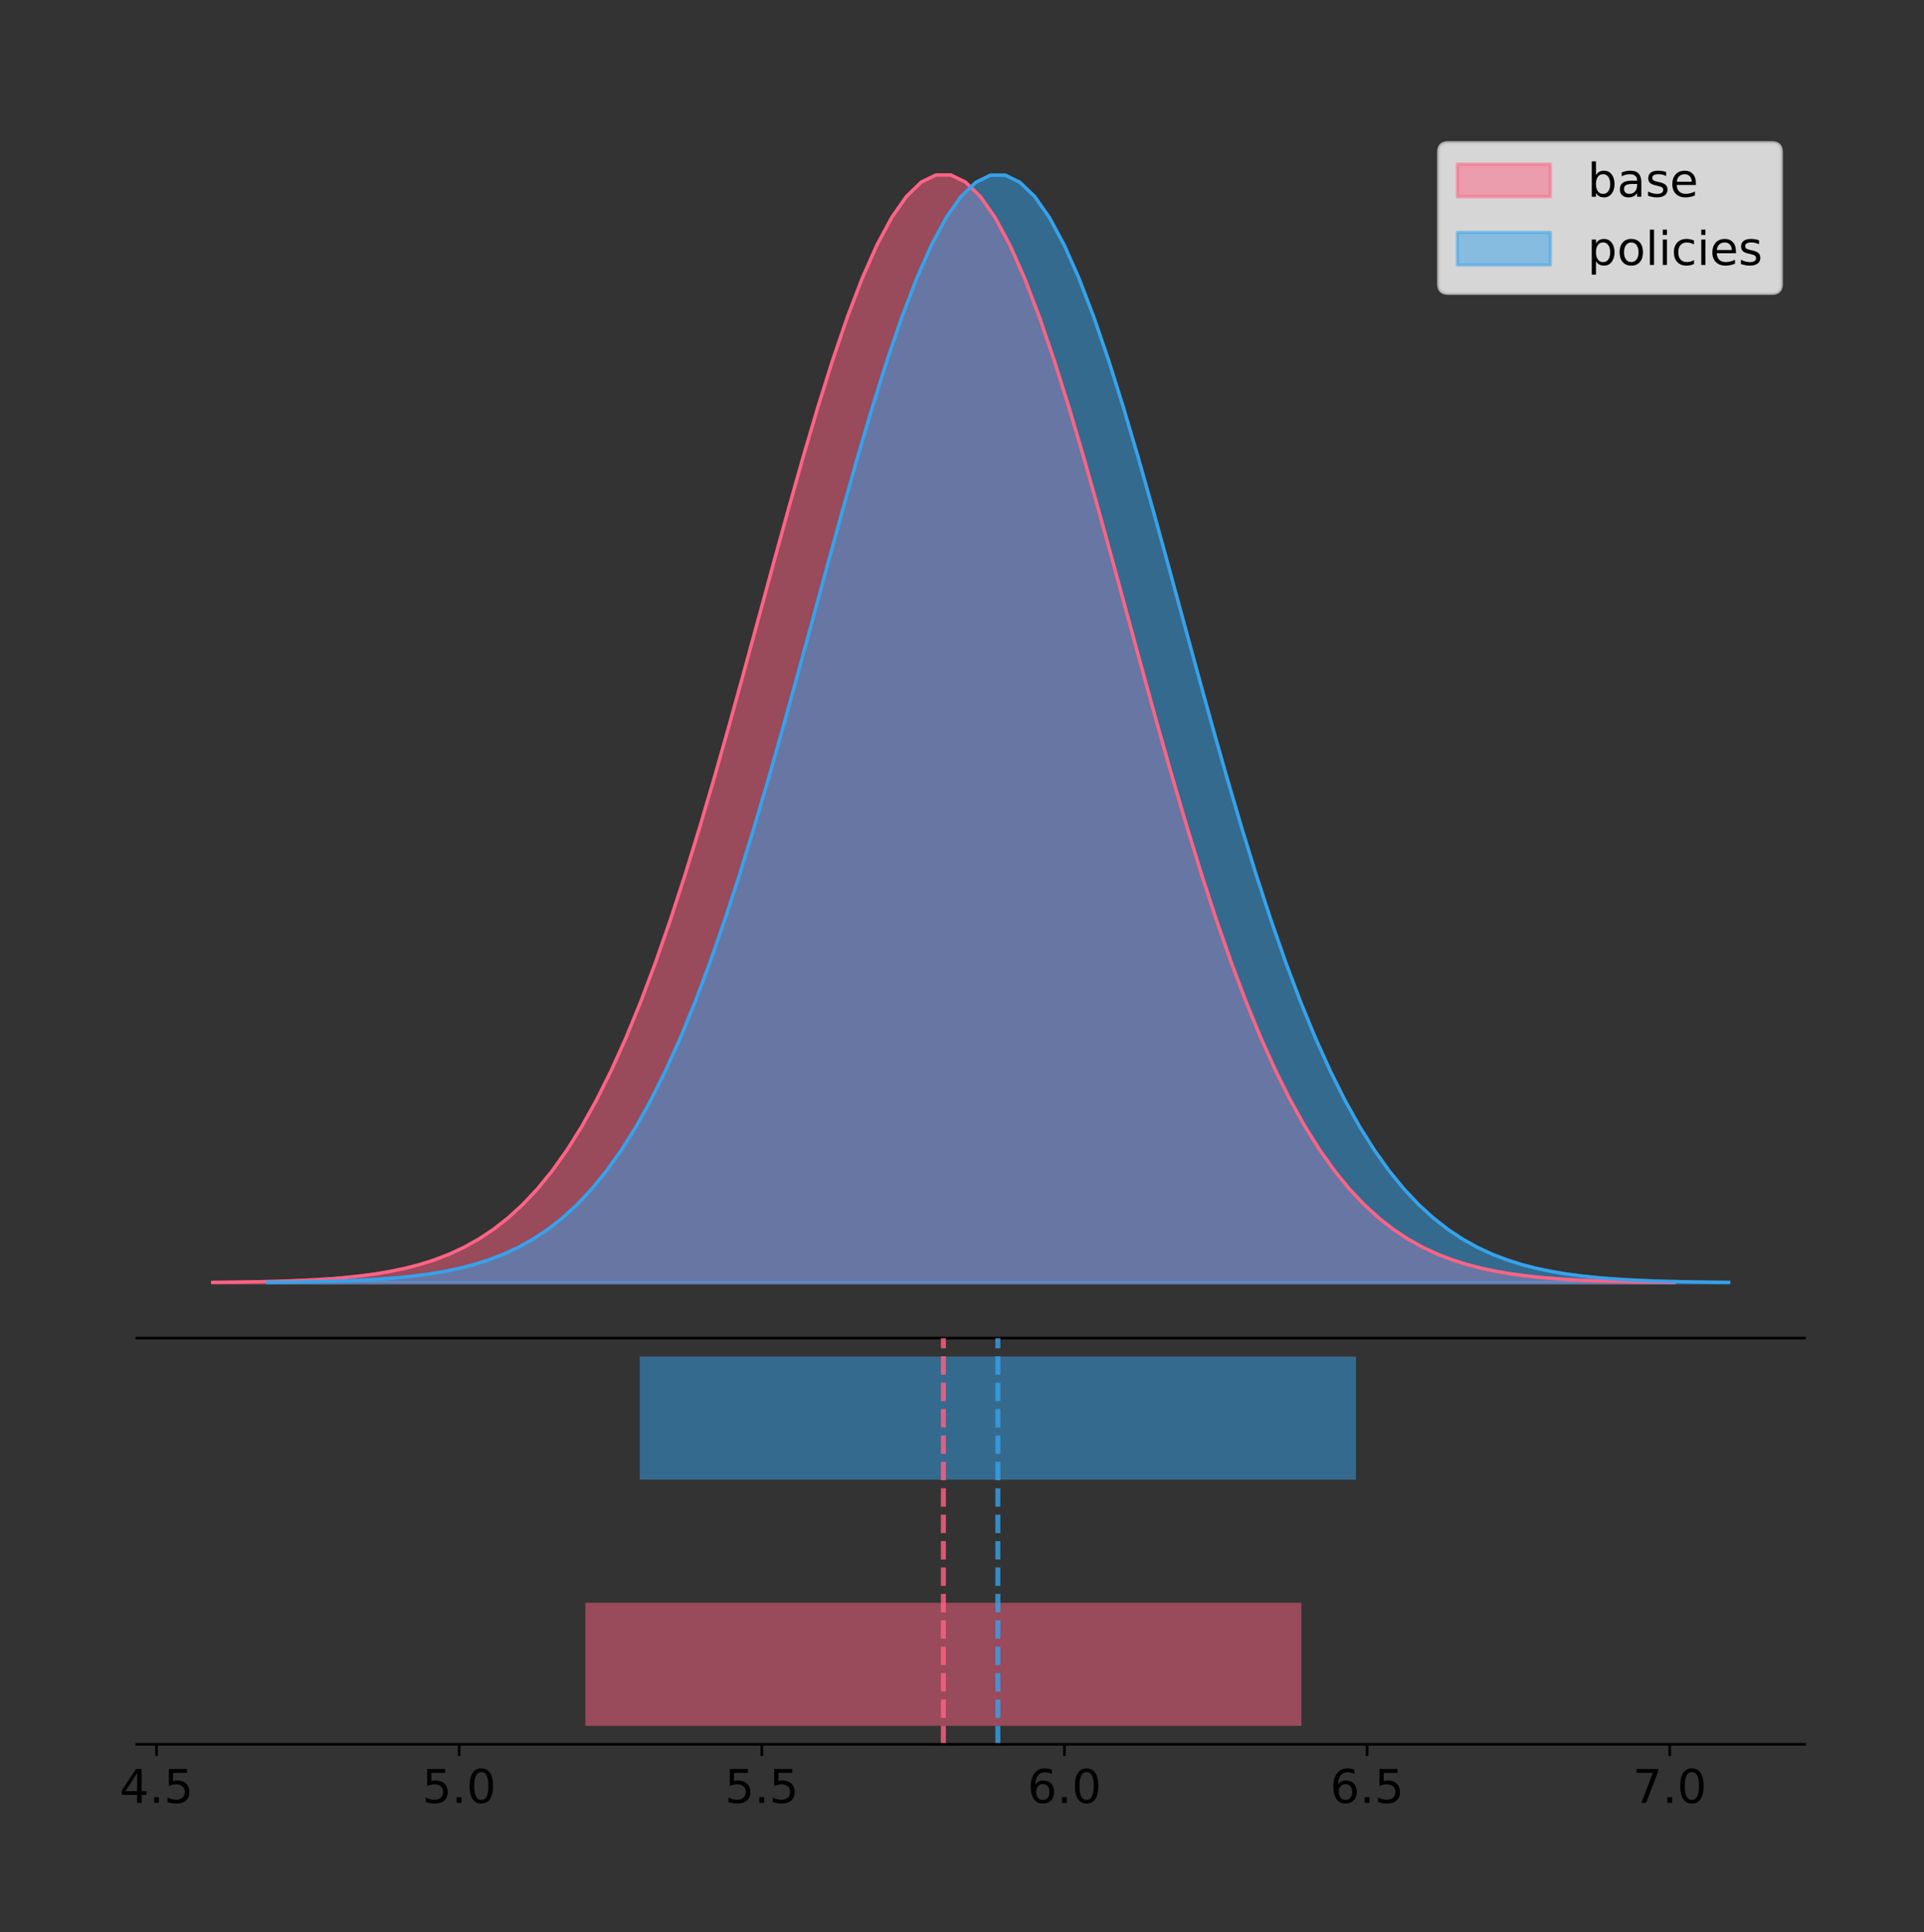 <?xml version="1.0" encoding="utf-8" standalone="no"?>
<!DOCTYPE svg PUBLIC "-//W3C//DTD SVG 1.1//EN"
  "http://www.w3.org/Graphics/SVG/1.1/DTD/svg11.dtd">
<!-- Created with matplotlib (https://matplotlib.org/) -->
<svg height="581.789pt" version="1.1" viewBox="0 0 579.437 581.789" width="579.437pt" xmlns="http://www.w3.org/2000/svg" xmlns:xlink="http://www.w3.org/1999/xlink">
 <rect x="0" y="0" width="579.437" height="581.789" fill="#333333" stroke="none"/>
 <defs>
  <style type="text/css">
*{stroke-linecap:butt;stroke-linejoin:round;}
  </style>
 </defs>
 <g id="figure_1">
  <g id="patch_1">
   <path d="M 0 581.789 
L 579.437 581.789 
L 579.437 0 
L 0 0 
z
" style="fill:none;"/>
  </g>
  <g id="axes_1">
   <g id="patch_2">
    <path d="M 41.237 402.93 
L 543.437 402.93 
L 543.437 36 
L 41.237 36 
z
" style="fill:none;"/>
   </g>
   <g id="PolyCollection_1">
    <defs>
     <path d="M 64.065 -195.538 
L 64.065 -195.65 
L 68.51 -195.692 
L 72.956 -195.749 
L 77.401 -195.825 
L 81.846 -195.925 
L 86.292 -196.058 
L 90.737 -196.23 
L 95.182 -196.455 
L 99.628 -196.744 
L 104.073 -197.115 
L 108.519 -197.585 
L 112.964 -198.179 
L 117.409 -198.923 
L 121.855 -199.848 
L 126.3 -200.99 
L 130.746 -202.39 
L 135.191 -204.093 
L 139.636 -206.151 
L 144.082 -208.617 
L 148.527 -211.552 
L 152.973 -215.017 
L 157.418 -219.078 
L 161.863 -223.801 
L 166.309 -229.25 
L 170.754 -235.488 
L 175.199 -242.572 
L 179.645 -250.552 
L 184.09 -259.468 
L 188.536 -269.344 
L 192.981 -280.192 
L 197.426 -292.002 
L 201.872 -304.744 
L 206.317 -318.365 
L 210.763 -332.786 
L 215.208 -347.901 
L 219.653 -363.58 
L 224.099 -379.667 
L 228.544 -395.98 
L 232.99 -412.318 
L 237.435 -428.462 
L 241.88 -444.18 
L 246.326 -459.23 
L 250.771 -473.372 
L 255.217 -486.366 
L 259.662 -497.987 
L 264.107 -508.025 
L 268.553 -516.294 
L 272.998 -522.64 
L 277.443 -526.94 
L 281.889 -529.111 
L 286.334 -529.111 
L 290.78 -526.94 
L 295.225 -522.64 
L 299.67 -516.294 
L 304.116 -508.025 
L 308.561 -497.987 
L 313.007 -486.366 
L 317.452 -473.372 
L 321.897 -459.23 
L 326.343 -444.18 
L 330.788 -428.462 
L 335.234 -412.318 
L 339.679 -395.98 
L 344.124 -379.667 
L 348.57 -363.58 
L 353.015 -347.901 
L 357.461 -332.786 
L 361.906 -318.365 
L 366.351 -304.744 
L 370.797 -292.002 
L 375.242 -280.192 
L 379.687 -269.344 
L 384.133 -259.468 
L 388.578 -250.552 
L 393.024 -242.572 
L 397.469 -235.488 
L 401.914 -229.25 
L 406.36 -223.801 
L 410.805 -219.078 
L 415.251 -215.017 
L 419.696 -211.552 
L 424.141 -208.617 
L 428.587 -206.151 
L 433.032 -204.093 
L 437.478 -202.39 
L 441.923 -200.99 
L 446.368 -199.848 
L 450.814 -198.923 
L 455.259 -198.179 
L 459.704 -197.585 
L 464.15 -197.115 
L 468.595 -196.744 
L 473.041 -196.455 
L 477.486 -196.23 
L 481.931 -196.058 
L 486.377 -195.925 
L 490.822 -195.825 
L 495.268 -195.749 
L 499.713 -195.692 
L 504.158 -195.65 
L 504.158 -195.538 
L 504.158 -195.538 
L 499.713 -195.538 
L 495.268 -195.538 
L 490.822 -195.538 
L 486.377 -195.538 
L 481.931 -195.538 
L 477.486 -195.538 
L 473.041 -195.538 
L 468.595 -195.538 
L 464.15 -195.538 
L 459.704 -195.538 
L 455.259 -195.538 
L 450.814 -195.538 
L 446.368 -195.538 
L 441.923 -195.538 
L 437.478 -195.538 
L 433.032 -195.538 
L 428.587 -195.538 
L 424.141 -195.538 
L 419.696 -195.538 
L 415.251 -195.538 
L 410.805 -195.538 
L 406.36 -195.538 
L 401.914 -195.538 
L 397.469 -195.538 
L 393.024 -195.538 
L 388.578 -195.538 
L 384.133 -195.538 
L 379.687 -195.538 
L 375.242 -195.538 
L 370.797 -195.538 
L 366.351 -195.538 
L 361.906 -195.538 
L 357.461 -195.538 
L 353.015 -195.538 
L 348.57 -195.538 
L 344.124 -195.538 
L 339.679 -195.538 
L 335.234 -195.538 
L 330.788 -195.538 
L 326.343 -195.538 
L 321.897 -195.538 
L 317.452 -195.538 
L 313.007 -195.538 
L 308.561 -195.538 
L 304.116 -195.538 
L 299.67 -195.538 
L 295.225 -195.538 
L 290.78 -195.538 
L 286.334 -195.538 
L 281.889 -195.538 
L 277.443 -195.538 
L 272.998 -195.538 
L 268.553 -195.538 
L 264.107 -195.538 
L 259.662 -195.538 
L 255.217 -195.538 
L 250.771 -195.538 
L 246.326 -195.538 
L 241.88 -195.538 
L 237.435 -195.538 
L 232.99 -195.538 
L 228.544 -195.538 
L 224.099 -195.538 
L 219.653 -195.538 
L 215.208 -195.538 
L 210.763 -195.538 
L 206.317 -195.538 
L 201.872 -195.538 
L 197.426 -195.538 
L 192.981 -195.538 
L 188.536 -195.538 
L 184.09 -195.538 
L 179.645 -195.538 
L 175.199 -195.538 
L 170.754 -195.538 
L 166.309 -195.538 
L 161.863 -195.538 
L 157.418 -195.538 
L 152.973 -195.538 
L 148.527 -195.538 
L 144.082 -195.538 
L 139.636 -195.538 
L 135.191 -195.538 
L 130.746 -195.538 
L 126.3 -195.538 
L 121.855 -195.538 
L 117.409 -195.538 
L 112.964 -195.538 
L 108.519 -195.538 
L 104.073 -195.538 
L 99.628 -195.538 
L 95.182 -195.538 
L 90.737 -195.538 
L 86.292 -195.538 
L 81.846 -195.538 
L 77.401 -195.538 
L 72.956 -195.538 
L 68.51 -195.538 
L 64.065 -195.538 
z
" id="m7d5dbf142e" style="stroke:#ff6384;stroke-opacity:0.5;"/>
    </defs>
    <g clip-path="url(#p6e867d0fbb)">
     <use style="fill:#ff6384;fill-opacity:0.5;stroke:#ff6384;stroke-opacity:0.5;" x="0" xlink:href="#m7d5dbf142e" y="581.789"/>
    </g>
   </g>
   <g id="PolyCollection_2">
    <defs>
     <path d="M 80.425 -195.538 
L 80.425 -195.65 
L 84.872 -195.692 
L 89.318 -195.749 
L 93.764 -195.825 
L 98.211 -195.925 
L 102.657 -196.057 
L 107.103 -196.23 
L 111.55 -196.455 
L 115.996 -196.744 
L 120.442 -197.114 
L 124.889 -197.585 
L 129.335 -198.179 
L 133.781 -198.922 
L 138.227 -199.847 
L 142.674 -200.989 
L 147.12 -202.389 
L 151.566 -204.092 
L 156.013 -206.148 
L 160.459 -208.614 
L 164.905 -211.548 
L 169.352 -215.013 
L 173.798 -219.073 
L 178.244 -223.795 
L 182.691 -229.243 
L 187.137 -235.48 
L 191.583 -242.563 
L 196.03 -250.541 
L 200.476 -259.455 
L 204.922 -269.329 
L 209.368 -280.174 
L 213.815 -291.982 
L 218.261 -304.722 
L 222.707 -318.34 
L 227.154 -332.757 
L 231.6 -347.87 
L 236.046 -363.546 
L 240.493 -379.629 
L 244.939 -395.939 
L 249.385 -412.273 
L 253.832 -428.414 
L 258.278 -444.128 
L 262.724 -459.176 
L 267.17 -473.314 
L 271.617 -486.306 
L 276.063 -497.924 
L 280.509 -507.96 
L 284.956 -516.228 
L 289.402 -522.572 
L 293.848 -526.871 
L 298.295 -529.042 
L 302.741 -529.042 
L 307.187 -526.871 
L 311.634 -522.572 
L 316.08 -516.228 
L 320.526 -507.96 
L 324.973 -497.924 
L 329.419 -486.306 
L 333.865 -473.314 
L 338.311 -459.176 
L 342.758 -444.128 
L 347.204 -428.414 
L 351.65 -412.273 
L 356.097 -395.939 
L 360.543 -379.629 
L 364.989 -363.546 
L 369.436 -347.87 
L 373.882 -332.757 
L 378.328 -318.34 
L 382.775 -304.722 
L 387.221 -291.982 
L 391.667 -280.174 
L 396.113 -269.329 
L 400.56 -259.455 
L 405.006 -250.541 
L 409.452 -242.563 
L 413.899 -235.48 
L 418.345 -229.243 
L 422.791 -223.795 
L 427.238 -219.073 
L 431.684 -215.013 
L 436.13 -211.548 
L 440.577 -208.614 
L 445.023 -206.148 
L 449.469 -204.092 
L 453.916 -202.389 
L 458.362 -200.989 
L 462.808 -199.847 
L 467.254 -198.922 
L 471.701 -198.179 
L 476.147 -197.585 
L 480.593 -197.114 
L 485.04 -196.744 
L 489.486 -196.455 
L 493.932 -196.23 
L 498.379 -196.057 
L 502.825 -195.925 
L 507.271 -195.825 
L 511.718 -195.749 
L 516.164 -195.692 
L 520.61 -195.65 
L 520.61 -195.538 
L 520.61 -195.538 
L 516.164 -195.538 
L 511.718 -195.538 
L 507.271 -195.538 
L 502.825 -195.538 
L 498.379 -195.538 
L 493.932 -195.538 
L 489.486 -195.538 
L 485.04 -195.538 
L 480.593 -195.538 
L 476.147 -195.538 
L 471.701 -195.538 
L 467.254 -195.538 
L 462.808 -195.538 
L 458.362 -195.538 
L 453.916 -195.538 
L 449.469 -195.538 
L 445.023 -195.538 
L 440.577 -195.538 
L 436.13 -195.538 
L 431.684 -195.538 
L 427.238 -195.538 
L 422.791 -195.538 
L 418.345 -195.538 
L 413.899 -195.538 
L 409.452 -195.538 
L 405.006 -195.538 
L 400.56 -195.538 
L 396.113 -195.538 
L 391.667 -195.538 
L 387.221 -195.538 
L 382.775 -195.538 
L 378.328 -195.538 
L 373.882 -195.538 
L 369.436 -195.538 
L 364.989 -195.538 
L 360.543 -195.538 
L 356.097 -195.538 
L 351.65 -195.538 
L 347.204 -195.538 
L 342.758 -195.538 
L 338.311 -195.538 
L 333.865 -195.538 
L 329.419 -195.538 
L 324.973 -195.538 
L 320.526 -195.538 
L 316.08 -195.538 
L 311.634 -195.538 
L 307.187 -195.538 
L 302.741 -195.538 
L 298.295 -195.538 
L 293.848 -195.538 
L 289.402 -195.538 
L 284.956 -195.538 
L 280.509 -195.538 
L 276.063 -195.538 
L 271.617 -195.538 
L 267.17 -195.538 
L 262.724 -195.538 
L 258.278 -195.538 
L 253.832 -195.538 
L 249.385 -195.538 
L 244.939 -195.538 
L 240.493 -195.538 
L 236.046 -195.538 
L 231.6 -195.538 
L 227.154 -195.538 
L 222.707 -195.538 
L 218.261 -195.538 
L 213.815 -195.538 
L 209.368 -195.538 
L 204.922 -195.538 
L 200.476 -195.538 
L 196.03 -195.538 
L 191.583 -195.538 
L 187.137 -195.538 
L 182.691 -195.538 
L 178.244 -195.538 
L 173.798 -195.538 
L 169.352 -195.538 
L 164.905 -195.538 
L 160.459 -195.538 
L 156.013 -195.538 
L 151.566 -195.538 
L 147.12 -195.538 
L 142.674 -195.538 
L 138.227 -195.538 
L 133.781 -195.538 
L 129.335 -195.538 
L 124.889 -195.538 
L 120.442 -195.538 
L 115.996 -195.538 
L 111.55 -195.538 
L 107.103 -195.538 
L 102.657 -195.538 
L 98.211 -195.538 
L 93.764 -195.538 
L 89.318 -195.538 
L 84.872 -195.538 
L 80.425 -195.538 
z
" id="m9dc5082b95" style="stroke:#36a2eb;stroke-opacity:0.5;"/>
    </defs>
    <g clip-path="url(#p6e867d0fbb)">
     <use style="fill:#36a2eb;fill-opacity:0.5;stroke:#36a2eb;stroke-opacity:0.5;" x="0" xlink:href="#m9dc5082b95" y="581.789"/>
    </g>
   </g>
   <g id="line2d_1">
    <path clip-path="url(#p6e867d0fbb)" d="M 64.065 386.139 
L 68.51 386.097 
L 72.956 386.04 
L 77.401 385.965 
L 81.846 385.864 
L 86.292 385.732 
L 90.737 385.559 
L 95.182 385.334 
L 99.628 385.045 
L 104.073 384.675 
L 108.519 384.204 
L 112.964 383.61 
L 117.409 382.867 
L 121.855 381.941 
L 126.3 380.799 
L 130.746 379.399 
L 135.191 377.696 
L 139.636 375.639 
L 144.082 373.172 
L 148.527 370.238 
L 152.973 366.772 
L 157.418 362.711 
L 161.863 357.989 
L 166.309 352.539 
L 170.754 346.301 
L 175.199 339.217 
L 179.645 331.237 
L 184.09 322.322 
L 188.536 312.445 
L 192.981 301.597 
L 197.426 289.787 
L 201.872 277.045 
L 206.317 263.424 
L 210.763 249.004 
L 215.208 233.888 
L 219.653 218.209 
L 224.099 202.123 
L 228.544 185.809 
L 232.99 169.471 
L 237.435 153.327 
L 241.88 137.61 
L 246.326 122.559 
L 250.771 108.418 
L 255.217 95.423 
L 259.662 83.803 
L 264.107 73.765 
L 268.553 65.495 
L 272.998 59.15 
L 277.443 54.85 
L 281.889 52.679 
L 286.334 52.679 
L 290.78 54.85 
L 295.225 59.15 
L 299.67 65.495 
L 304.116 73.765 
L 308.561 83.803 
L 313.007 95.423 
L 317.452 108.418 
L 321.897 122.559 
L 326.343 137.61 
L 330.788 153.327 
L 335.234 169.471 
L 339.679 185.809 
L 344.124 202.123 
L 348.57 218.209 
L 353.015 233.888 
L 357.461 249.004 
L 361.906 263.424 
L 366.351 277.045 
L 370.797 289.787 
L 375.242 301.597 
L 379.687 312.445 
L 384.133 322.322 
L 388.578 331.237 
L 393.024 339.217 
L 397.469 346.301 
L 401.914 352.539 
L 406.36 357.989 
L 410.805 362.711 
L 415.251 366.772 
L 419.696 370.238 
L 424.141 373.172 
L 428.587 375.639 
L 433.032 377.696 
L 437.478 379.399 
L 441.923 380.799 
L 446.368 381.941 
L 450.814 382.867 
L 455.259 383.61 
L 459.704 384.204 
L 464.15 384.675 
L 468.595 385.045 
L 473.041 385.334 
L 477.486 385.559 
L 481.931 385.732 
L 486.377 385.864 
L 490.822 385.965 
L 495.268 386.04 
L 499.713 386.097 
L 504.158 386.139 
" style="fill:none;stroke:#ff6384;stroke-linecap:square;"/>
   </g>
   <g id="line2d_2">
    <path clip-path="url(#p6e867d0fbb)" d="M 80.425 386.139 
L 84.872 386.097 
L 89.318 386.04 
L 93.764 385.965 
L 98.211 385.864 
L 102.657 385.732 
L 107.103 385.559 
L 111.55 385.335 
L 115.996 385.045 
L 120.442 384.675 
L 124.889 384.205 
L 129.335 383.611 
L 133.781 382.867 
L 138.227 381.942 
L 142.674 380.8 
L 147.12 379.401 
L 151.566 377.698 
L 156.013 375.641 
L 160.459 373.175 
L 164.905 370.241 
L 169.352 366.776 
L 173.798 362.716 
L 178.244 357.995 
L 182.691 352.546 
L 187.137 346.31 
L 191.583 339.227 
L 196.03 331.248 
L 200.476 322.335 
L 204.922 312.46 
L 209.368 301.615 
L 213.815 289.807 
L 218.261 277.068 
L 222.707 263.449 
L 227.154 249.032 
L 231.6 233.92 
L 236.046 218.244 
L 240.493 202.161 
L 244.939 185.851 
L 249.385 169.516 
L 253.832 153.375 
L 258.278 137.661 
L 262.724 122.614 
L 267.17 108.475 
L 271.617 95.484 
L 276.063 83.865 
L 280.509 73.829 
L 284.956 65.562 
L 289.402 59.217 
L 293.848 54.918 
L 298.295 52.748 
L 302.741 52.748 
L 307.187 54.918 
L 311.634 59.217 
L 316.08 65.562 
L 320.526 73.829 
L 324.973 83.865 
L 329.419 95.484 
L 333.865 108.475 
L 338.311 122.614 
L 342.758 137.661 
L 347.204 153.375 
L 351.65 169.516 
L 356.097 185.851 
L 360.543 202.161 
L 364.989 218.244 
L 369.436 233.92 
L 373.882 249.032 
L 378.328 263.449 
L 382.775 277.068 
L 387.221 289.807 
L 391.667 301.615 
L 396.113 312.46 
L 400.56 322.335 
L 405.006 331.248 
L 409.452 339.227 
L 413.899 346.31 
L 418.345 352.546 
L 422.791 357.995 
L 427.238 362.716 
L 431.684 366.776 
L 436.13 370.241 
L 440.577 373.175 
L 445.023 375.641 
L 449.469 377.698 
L 453.916 379.401 
L 458.362 380.8 
L 462.808 381.942 
L 467.254 382.867 
L 471.701 383.611 
L 476.147 384.205 
L 480.593 384.675 
L 485.04 385.045 
L 489.486 385.335 
L 493.932 385.559 
L 498.379 385.732 
L 502.825 385.864 
L 507.271 385.965 
L 511.718 386.04 
L 516.164 386.097 
L 520.61 386.139 
" style="fill:none;stroke:#36a2eb;stroke-linecap:square;"/>
   </g>
   <g id="patch_3">
    <path d="M 41.237 402.93 
L 543.437 402.93 
" style="fill:none;stroke:#000000;stroke-linecap:square;stroke-linejoin:miter;stroke-width:0.8;"/>
   </g>
   <g id="legend_1">
    <g id="patch_4">
     <path d="M 436.11 88.299 
L 533.637 88.299 
Q 536.437 88.299 536.437 85.499 
L 536.437 45.8 
Q 536.437 43 533.637 43 
L 436.11 43 
Q 433.31 43 433.31 45.8 
L 433.31 85.499 
Q 433.31 88.299 436.11 88.299 
z
" style="fill:#ffffff;opacity:0.8;stroke:#cccccc;stroke-linejoin:miter;"/>
    </g>
    <g id="patch_5">
     <path d="M 438.91 59.238 
L 466.91 59.238 
L 466.91 49.438 
L 438.91 49.438 
z
" style="fill:#ff6384;opacity:0.5;stroke:#ff6384;stroke-linejoin:miter;"/>
    </g>
    <g id="text_1">
     <!-- base -->
     <defs>
      <path d="M 48.688 27.297 
Q 48.688 37.203 44.609 42.844 
Q 40.531 48.484 33.406 48.484 
Q 26.266 48.484 22.188 42.844 
Q 18.109 37.203 18.109 27.297 
Q 18.109 17.391 22.188 11.75 
Q 26.266 6.109 33.406 6.109 
Q 40.531 6.109 44.609 11.75 
Q 48.688 17.391 48.688 27.297 
z
M 18.109 46.391 
Q 20.953 51.266 25.266 53.625 
Q 29.594 56 35.594 56 
Q 45.562 56 51.781 48.094 
Q 58.016 40.188 58.016 27.297 
Q 58.016 14.406 51.781 6.484 
Q 45.562 -1.422 35.594 -1.422 
Q 29.594 -1.422 25.266 0.953 
Q 20.953 3.328 18.109 8.203 
L 18.109 0 
L 9.078 0 
L 9.078 75.984 
L 18.109 75.984 
z
" id="DejaVuSans-98"/>
      <path d="M 34.281 27.484 
Q 23.391 27.484 19.188 25 
Q 14.984 22.516 14.984 16.5 
Q 14.984 11.719 18.141 8.906 
Q 21.297 6.109 26.703 6.109 
Q 34.188 6.109 38.703 11.406 
Q 43.219 16.703 43.219 25.484 
L 43.219 27.484 
z
M 52.203 31.203 
L 52.203 0 
L 43.219 0 
L 43.219 8.297 
Q 40.141 3.328 35.547 0.953 
Q 30.953 -1.422 24.312 -1.422 
Q 15.922 -1.422 10.953 3.297 
Q 6 8.016 6 15.922 
Q 6 25.141 12.172 29.828 
Q 18.359 34.516 30.609 34.516 
L 43.219 34.516 
L 43.219 35.406 
Q 43.219 41.609 39.141 45 
Q 35.062 48.391 27.688 48.391 
Q 23 48.391 18.547 47.266 
Q 14.109 46.141 10.016 43.891 
L 10.016 52.203 
Q 14.938 54.109 19.578 55.047 
Q 24.219 56 28.609 56 
Q 40.484 56 46.344 49.844 
Q 52.203 43.703 52.203 31.203 
z
" id="DejaVuSans-97"/>
      <path d="M 44.281 53.078 
L 44.281 44.578 
Q 40.484 46.531 36.375 47.5 
Q 32.281 48.484 27.875 48.484 
Q 21.188 48.484 17.844 46.438 
Q 14.5 44.391 14.5 40.281 
Q 14.5 37.156 16.891 35.375 
Q 19.281 33.594 26.516 31.984 
L 29.594 31.297 
Q 39.156 29.25 43.188 25.516 
Q 47.219 21.781 47.219 15.094 
Q 47.219 7.469 41.188 3.016 
Q 35.156 -1.422 24.609 -1.422 
Q 20.219 -1.422 15.453 -0.562 
Q 10.688 0.297 5.422 2 
L 5.422 11.281 
Q 10.406 8.688 15.234 7.391 
Q 20.062 6.109 24.812 6.109 
Q 31.156 6.109 34.562 8.281 
Q 37.984 10.453 37.984 14.406 
Q 37.984 18.062 35.516 20.016 
Q 33.062 21.969 24.703 23.781 
L 21.578 24.516 
Q 13.234 26.266 9.516 29.906 
Q 5.812 33.547 5.812 39.891 
Q 5.812 47.609 11.281 51.797 
Q 16.75 56 26.812 56 
Q 31.781 56 36.172 55.266 
Q 40.578 54.547 44.281 53.078 
z
" id="DejaVuSans-115"/>
      <path d="M 56.203 29.594 
L 56.203 25.203 
L 14.891 25.203 
Q 15.484 15.922 20.484 11.062 
Q 25.484 6.203 34.422 6.203 
Q 39.594 6.203 44.453 7.469 
Q 49.312 8.734 54.109 11.281 
L 54.109 2.781 
Q 49.266 0.734 44.188 -0.344 
Q 39.109 -1.422 33.891 -1.422 
Q 20.797 -1.422 13.156 6.188 
Q 5.516 13.812 5.516 26.812 
Q 5.516 40.234 12.766 48.109 
Q 20.016 56 32.328 56 
Q 43.359 56 49.781 48.891 
Q 56.203 41.797 56.203 29.594 
z
M 47.219 32.234 
Q 47.125 39.594 43.094 43.984 
Q 39.062 48.391 32.422 48.391 
Q 24.906 48.391 20.391 44.141 
Q 15.875 39.891 15.188 32.172 
z
" id="DejaVuSans-101"/>
     </defs>
     <g transform="translate(478.11 59.238)scale(0.14 -0.14)">
      <use xlink:href="#DejaVuSans-98"/>
      <use x="63.477" xlink:href="#DejaVuSans-97"/>
      <use x="124.756" xlink:href="#DejaVuSans-115"/>
      <use x="176.855" xlink:href="#DejaVuSans-101"/>
     </g>
    </g>
    <g id="patch_6">
     <path d="M 438.91 79.787 
L 466.91 79.787 
L 466.91 69.987 
L 438.91 69.987 
z
" style="fill:#36a2eb;opacity:0.5;stroke:#36a2eb;stroke-linejoin:miter;"/>
    </g>
    <g id="text_2">
     <!-- policies -->
     <defs>
      <path d="M 18.109 8.203 
L 18.109 -20.797 
L 9.078 -20.797 
L 9.078 54.688 
L 18.109 54.688 
L 18.109 46.391 
Q 20.953 51.266 25.266 53.625 
Q 29.594 56 35.594 56 
Q 45.562 56 51.781 48.094 
Q 58.016 40.188 58.016 27.297 
Q 58.016 14.406 51.781 6.484 
Q 45.562 -1.422 35.594 -1.422 
Q 29.594 -1.422 25.266 0.953 
Q 20.953 3.328 18.109 8.203 
z
M 48.688 27.297 
Q 48.688 37.203 44.609 42.844 
Q 40.531 48.484 33.406 48.484 
Q 26.266 48.484 22.188 42.844 
Q 18.109 37.203 18.109 27.297 
Q 18.109 17.391 22.188 11.75 
Q 26.266 6.109 33.406 6.109 
Q 40.531 6.109 44.609 11.75 
Q 48.688 17.391 48.688 27.297 
z
" id="DejaVuSans-112"/>
      <path d="M 30.609 48.391 
Q 23.391 48.391 19.188 42.75 
Q 14.984 37.109 14.984 27.297 
Q 14.984 17.484 19.156 11.844 
Q 23.344 6.203 30.609 6.203 
Q 37.797 6.203 41.984 11.859 
Q 46.188 17.531 46.188 27.297 
Q 46.188 37.016 41.984 42.703 
Q 37.797 48.391 30.609 48.391 
z
M 30.609 56 
Q 42.328 56 49.016 48.375 
Q 55.719 40.766 55.719 27.297 
Q 55.719 13.875 49.016 6.219 
Q 42.328 -1.422 30.609 -1.422 
Q 18.844 -1.422 12.172 6.219 
Q 5.516 13.875 5.516 27.297 
Q 5.516 40.766 12.172 48.375 
Q 18.844 56 30.609 56 
z
" id="DejaVuSans-111"/>
      <path d="M 9.422 75.984 
L 18.406 75.984 
L 18.406 0 
L 9.422 0 
z
" id="DejaVuSans-108"/>
      <path d="M 9.422 54.688 
L 18.406 54.688 
L 18.406 0 
L 9.422 0 
z
M 9.422 75.984 
L 18.406 75.984 
L 18.406 64.594 
L 9.422 64.594 
z
" id="DejaVuSans-105"/>
      <path d="M 48.781 52.594 
L 48.781 44.188 
Q 44.969 46.297 41.141 47.344 
Q 37.312 48.391 33.406 48.391 
Q 24.656 48.391 19.812 42.844 
Q 14.984 37.312 14.984 27.297 
Q 14.984 17.281 19.812 11.734 
Q 24.656 6.203 33.406 6.203 
Q 37.312 6.203 41.141 7.25 
Q 44.969 8.297 48.781 10.406 
L 48.781 2.094 
Q 45.016 0.344 40.984 -0.531 
Q 36.969 -1.422 32.422 -1.422 
Q 20.062 -1.422 12.781 6.344 
Q 5.516 14.109 5.516 27.297 
Q 5.516 40.672 12.859 48.328 
Q 20.219 56 33.016 56 
Q 37.156 56 41.109 55.141 
Q 45.062 54.297 48.781 52.594 
z
" id="DejaVuSans-99"/>
     </defs>
     <g transform="translate(478.11 79.787)scale(0.14 -0.14)">
      <use xlink:href="#DejaVuSans-112"/>
      <use x="63.477" xlink:href="#DejaVuSans-111"/>
      <use x="124.658" xlink:href="#DejaVuSans-108"/>
      <use x="152.441" xlink:href="#DejaVuSans-105"/>
      <use x="180.225" xlink:href="#DejaVuSans-99"/>
      <use x="235.205" xlink:href="#DejaVuSans-105"/>
      <use x="262.988" xlink:href="#DejaVuSans-101"/>
      <use x="324.512" xlink:href="#DejaVuSans-115"/>
     </g>
    </g>
   </g>
  </g>
  <g id="axes_2">
   <g id="patch_7">
    <path d="M 41.237 525.24 
L 543.437 525.24 
L 543.437 402.93 
L 41.237 402.93 
z
" style="fill:none;"/>
   </g>
   <g id="patch_8">
    <path clip-path="url(#p27f3629516)" d="M 176.289 519.68 
L 391.935 519.68 
L 391.935 482.617 
L 176.289 482.617 
z
" style="fill:#ff6384;opacity:0.5;"/>
   </g>
   <g id="patch_9">
    <path clip-path="url(#p27f3629516)" d="M 192.673 445.553 
L 408.363 445.553 
L 408.363 408.49 
L 192.673 408.49 
z
" style="fill:#36a2eb;opacity:0.5;"/>
   </g>
   <g id="matplotlib.axis_1">
    <g id="xtick_1">
     <g id="line2d_3">
      <defs>
       <path d="M 0 0 
L 0 3.5 
" id="me839a5b638" style="stroke:#000000;stroke-width:0.8;"/>
      </defs>
      <g>
       <use style="stroke:#000000;stroke-width:0.8;" x="47.132" xlink:href="#me839a5b638" y="525.24"/>
      </g>
     </g>
     <g id="text_3">
      <!-- 4.5 -->
      <defs>
       <path d="M 37.797 64.312 
L 12.891 25.391 
L 37.797 25.391 
z
M 35.203 72.906 
L 47.609 72.906 
L 47.609 25.391 
L 58.016 25.391 
L 58.016 17.188 
L 47.609 17.188 
L 47.609 0 
L 37.797 0 
L 37.797 17.188 
L 4.891 17.188 
L 4.891 26.703 
z
" id="DejaVuSans-52"/>
       <path d="M 10.688 12.406 
L 21 12.406 
L 21 0 
L 10.688 0 
z
" id="DejaVuSans-46"/>
       <path d="M 10.797 72.906 
L 49.516 72.906 
L 49.516 64.594 
L 19.828 64.594 
L 19.828 46.734 
Q 21.969 47.469 24.109 47.828 
Q 26.266 48.188 28.422 48.188 
Q 40.625 48.188 47.75 41.5 
Q 54.891 34.812 54.891 23.391 
Q 54.891 11.625 47.562 5.094 
Q 40.234 -1.422 26.906 -1.422 
Q 22.312 -1.422 17.547 -0.641 
Q 12.797 0.141 7.719 1.703 
L 7.719 11.625 
Q 12.109 9.234 16.797 8.062 
Q 21.484 6.891 26.703 6.891 
Q 35.156 6.891 40.078 11.328 
Q 45.016 15.766 45.016 23.391 
Q 45.016 31 40.078 35.438 
Q 35.156 39.891 26.703 39.891 
Q 22.75 39.891 18.812 39.016 
Q 14.891 38.141 10.797 36.281 
z
" id="DejaVuSans-53"/>
      </defs>
      <g transform="translate(36 542.878)scale(0.14 -0.14)">
       <use xlink:href="#DejaVuSans-52"/>
       <use x="63.623" xlink:href="#DejaVuSans-46"/>
       <use x="95.41" xlink:href="#DejaVuSans-53"/>
      </g>
     </g>
    </g>
    <g id="xtick_2">
     <g id="line2d_4">
      <g>
       <use style="stroke:#000000;stroke-width:0.8;" x="138.278" xlink:href="#me839a5b638" y="525.24"/>
      </g>
     </g>
     <g id="text_4">
      <!-- 5.0 -->
      <defs>
       <path d="M 31.781 66.406 
Q 24.172 66.406 20.328 58.906 
Q 16.5 51.422 16.5 36.375 
Q 16.5 21.391 20.328 13.891 
Q 24.172 6.391 31.781 6.391 
Q 39.453 6.391 43.281 13.891 
Q 47.125 21.391 47.125 36.375 
Q 47.125 51.422 43.281 58.906 
Q 39.453 66.406 31.781 66.406 
z
M 31.781 74.219 
Q 44.047 74.219 50.516 64.516 
Q 56.984 54.828 56.984 36.375 
Q 56.984 17.969 50.516 8.266 
Q 44.047 -1.422 31.781 -1.422 
Q 19.531 -1.422 13.062 8.266 
Q 6.594 17.969 6.594 36.375 
Q 6.594 54.828 13.062 64.516 
Q 19.531 74.219 31.781 74.219 
z
" id="DejaVuSans-48"/>
      </defs>
      <g transform="translate(127.146 542.878)scale(0.14 -0.14)">
       <use xlink:href="#DejaVuSans-53"/>
       <use x="63.623" xlink:href="#DejaVuSans-46"/>
       <use x="95.41" xlink:href="#DejaVuSans-48"/>
      </g>
     </g>
    </g>
    <g id="xtick_3">
     <g id="line2d_5">
      <g>
       <use style="stroke:#000000;stroke-width:0.8;" x="229.424" xlink:href="#me839a5b638" y="525.24"/>
      </g>
     </g>
     <g id="text_5">
      <!-- 5.5 -->
      <g transform="translate(218.292 542.878)scale(0.14 -0.14)">
       <use xlink:href="#DejaVuSans-53"/>
       <use x="63.623" xlink:href="#DejaVuSans-46"/>
       <use x="95.41" xlink:href="#DejaVuSans-53"/>
      </g>
     </g>
    </g>
    <g id="xtick_4">
     <g id="line2d_6">
      <g>
       <use style="stroke:#000000;stroke-width:0.8;" x="320.57" xlink:href="#me839a5b638" y="525.24"/>
      </g>
     </g>
     <g id="text_6">
      <!-- 6.0 -->
      <defs>
       <path d="M 33.016 40.375 
Q 26.375 40.375 22.484 35.828 
Q 18.609 31.297 18.609 23.391 
Q 18.609 15.531 22.484 10.953 
Q 26.375 6.391 33.016 6.391 
Q 39.656 6.391 43.531 10.953 
Q 47.406 15.531 47.406 23.391 
Q 47.406 31.297 43.531 35.828 
Q 39.656 40.375 33.016 40.375 
z
M 52.594 71.297 
L 52.594 62.312 
Q 48.875 64.062 45.094 64.984 
Q 41.312 65.922 37.594 65.922 
Q 27.828 65.922 22.672 59.328 
Q 17.531 52.734 16.797 39.406 
Q 19.672 43.656 24.016 45.922 
Q 28.375 48.188 33.594 48.188 
Q 44.578 48.188 50.953 41.516 
Q 57.328 34.859 57.328 23.391 
Q 57.328 12.156 50.688 5.359 
Q 44.047 -1.422 33.016 -1.422 
Q 20.359 -1.422 13.672 8.266 
Q 6.984 17.969 6.984 36.375 
Q 6.984 53.656 15.188 63.938 
Q 23.391 74.219 37.203 74.219 
Q 40.922 74.219 44.703 73.484 
Q 48.484 72.75 52.594 71.297 
z
" id="DejaVuSans-54"/>
      </defs>
      <g transform="translate(309.438 542.878)scale(0.14 -0.14)">
       <use xlink:href="#DejaVuSans-54"/>
       <use x="63.623" xlink:href="#DejaVuSans-46"/>
       <use x="95.41" xlink:href="#DejaVuSans-48"/>
      </g>
     </g>
    </g>
    <g id="xtick_5">
     <g id="line2d_7">
      <g>
       <use style="stroke:#000000;stroke-width:0.8;" x="411.716" xlink:href="#me839a5b638" y="525.24"/>
      </g>
     </g>
     <g id="text_7">
      <!-- 6.5 -->
      <g transform="translate(400.584 542.878)scale(0.14 -0.14)">
       <use xlink:href="#DejaVuSans-54"/>
       <use x="63.623" xlink:href="#DejaVuSans-46"/>
       <use x="95.41" xlink:href="#DejaVuSans-53"/>
      </g>
     </g>
    </g>
    <g id="xtick_6">
     <g id="line2d_8">
      <g>
       <use style="stroke:#000000;stroke-width:0.8;" x="502.862" xlink:href="#me839a5b638" y="525.24"/>
      </g>
     </g>
     <g id="text_8">
      <!-- 7.0 -->
      <defs>
       <path d="M 8.203 72.906 
L 55.078 72.906 
L 55.078 68.703 
L 28.609 0 
L 18.312 0 
L 43.219 64.594 
L 8.203 64.594 
z
" id="DejaVuSans-55"/>
      </defs>
      <g transform="translate(491.73 542.878)scale(0.14 -0.14)">
       <use xlink:href="#DejaVuSans-55"/>
       <use x="63.623" xlink:href="#DejaVuSans-46"/>
       <use x="95.41" xlink:href="#DejaVuSans-48"/>
      </g>
     </g>
    </g>
   </g>
   <g id="line2d_9">
    <path clip-path="url(#p27f3629516)" d="M 284.112 525.24 
L 284.112 402.93 
" style="fill:none;stroke:#ff6384;stroke-dasharray:5.55,2.4;stroke-dashoffset:0;stroke-opacity:0.8;stroke-width:1.5;"/>
   </g>
   <g id="line2d_10">
    <path clip-path="url(#p27f3629516)" d="M 300.518 525.24 
L 300.518 402.93 
" style="fill:none;stroke:#36a2eb;stroke-dasharray:5.55,2.4;stroke-dashoffset:0;stroke-opacity:0.8;stroke-width:1.5;"/>
   </g>
   <g id="patch_10">
    <path d="M 41.237 525.24 
L 543.437 525.24 
" style="fill:none;stroke:#000000;stroke-linecap:square;stroke-linejoin:miter;stroke-width:0.8;"/>
   </g>
  </g>
 </g>
 <defs>
  <clipPath id="p6e867d0fbb">
   <rect height="366.93" width="502.2" x="41.237" y="36"/>
  </clipPath>
  <clipPath id="p27f3629516">
   <rect height="122.31" width="502.2" x="41.237" y="402.93"/>
  </clipPath>
 </defs>
</svg>
